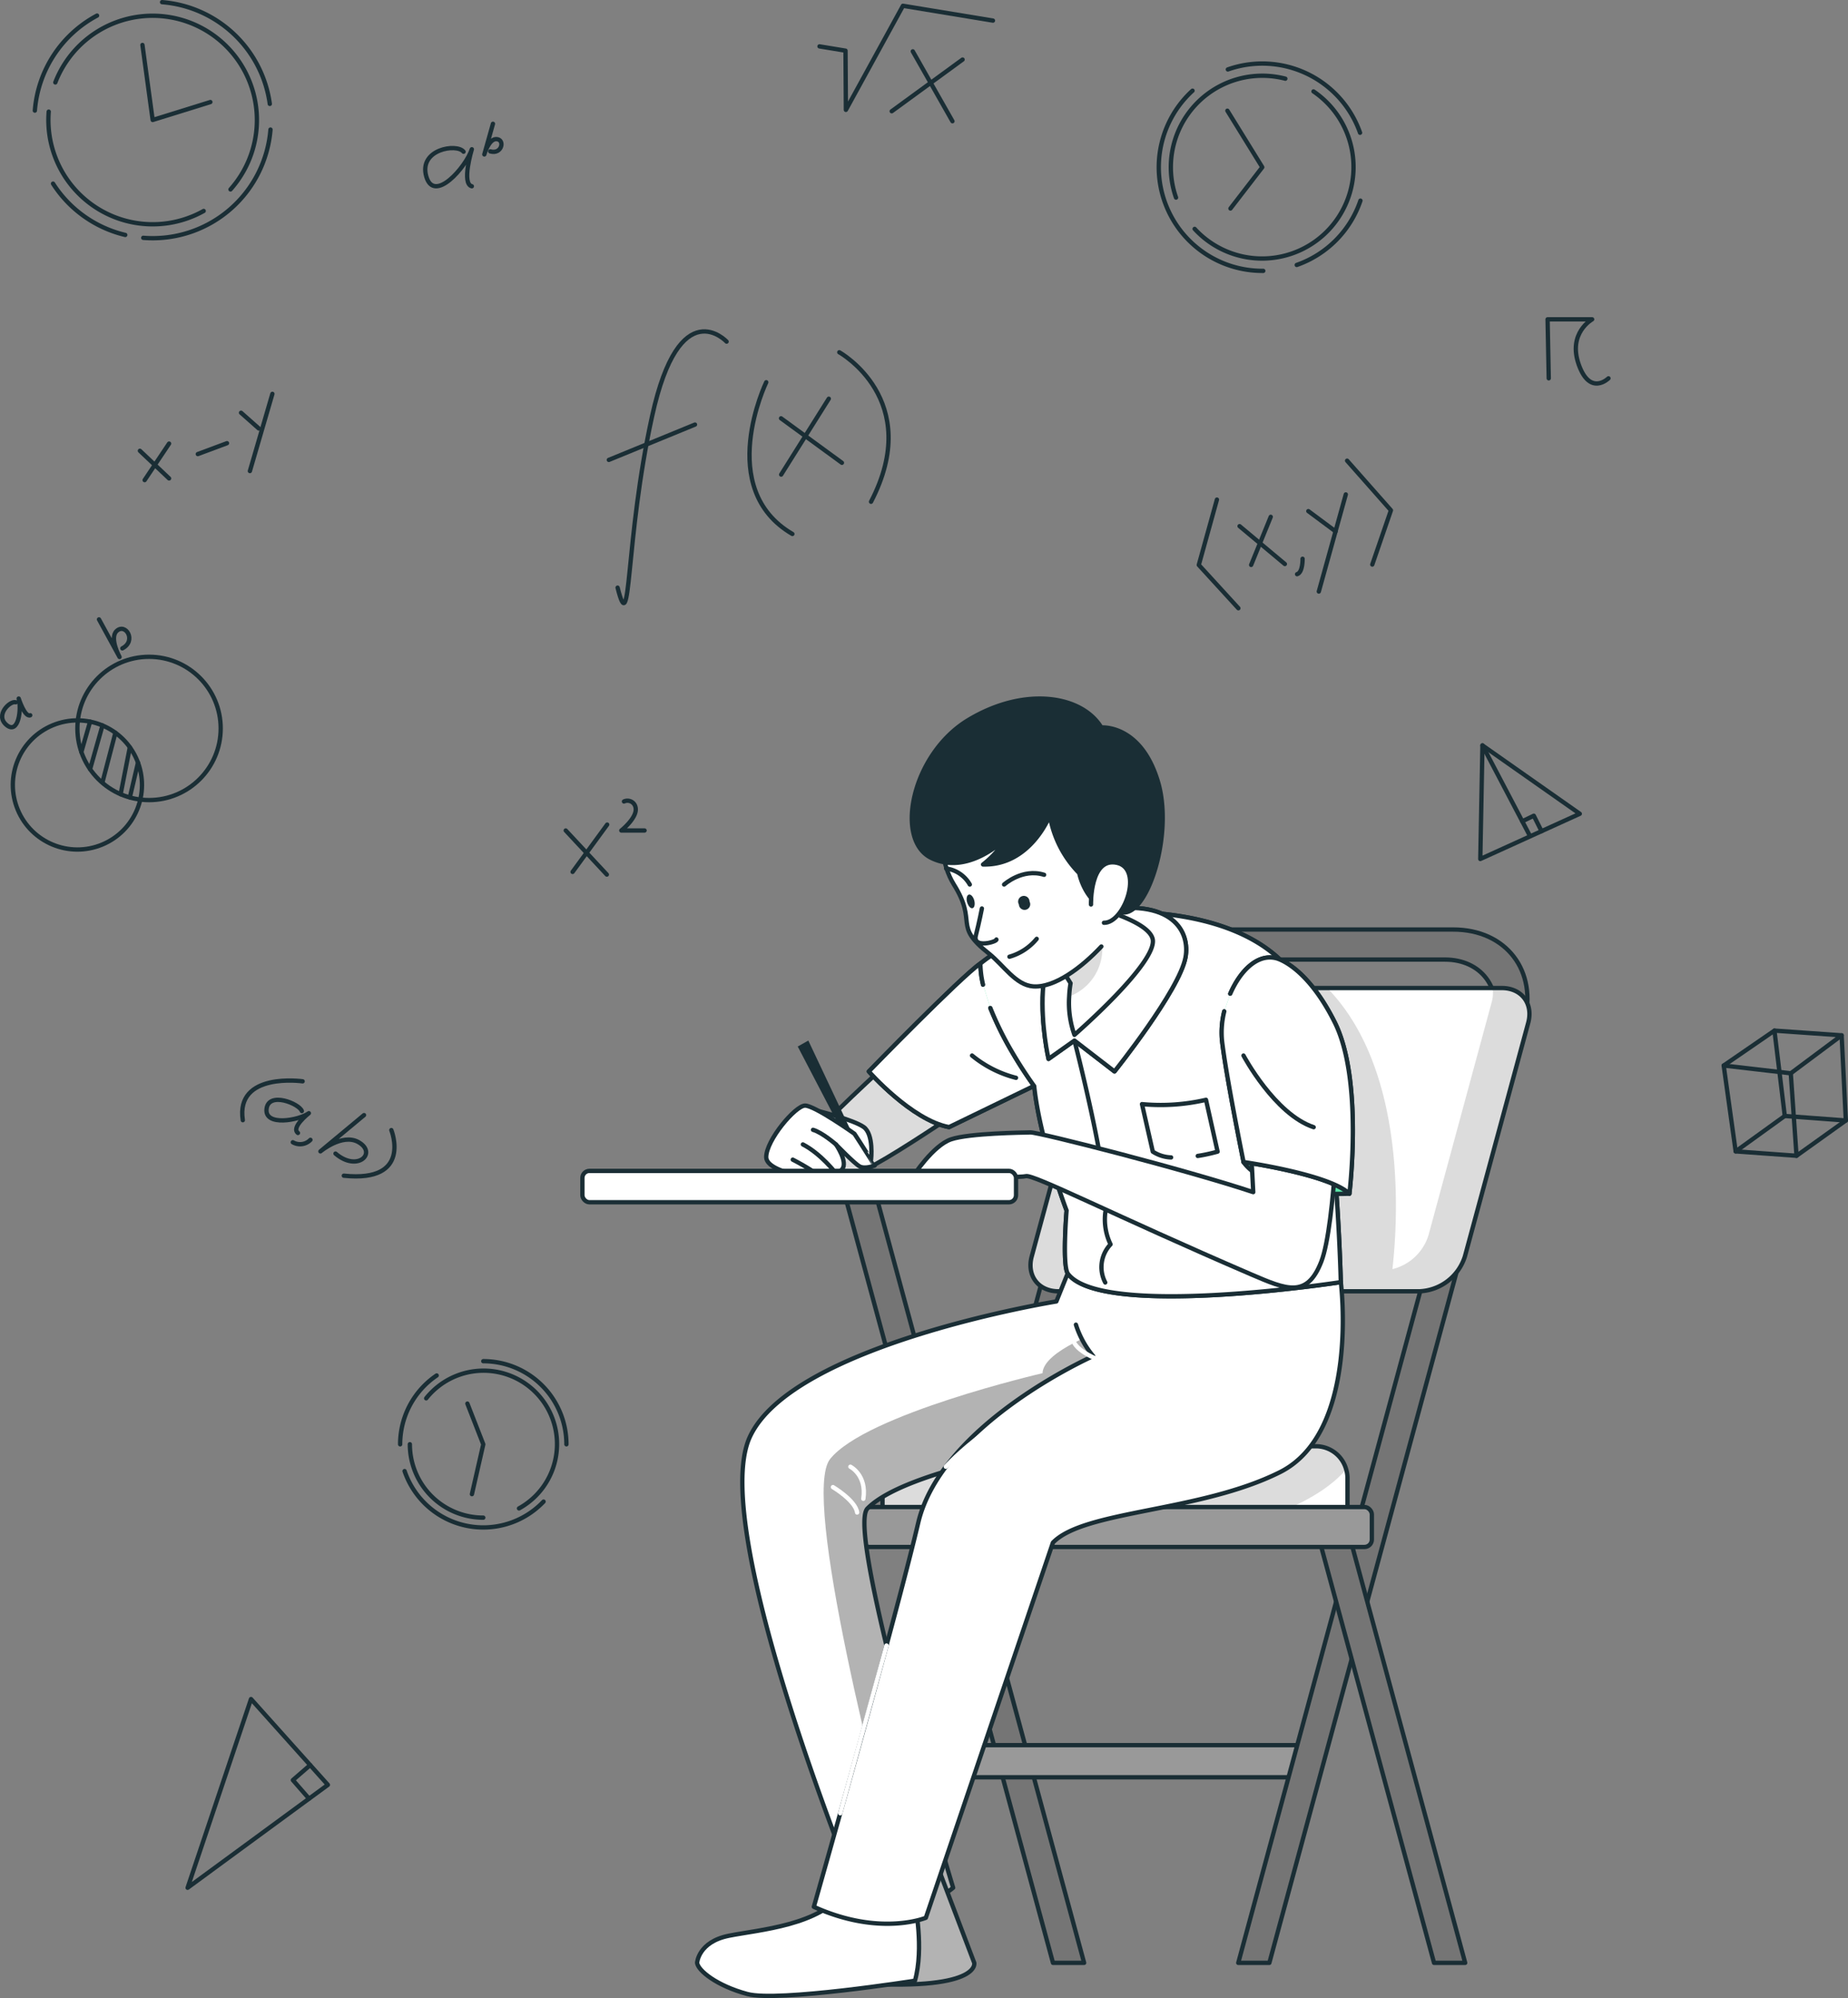 <svg xmlns="http://www.w3.org/2000/svg" xmlns:xlink="http://www.w3.org/1999/xlink" viewBox="0 0 427.89 462.64"><rect x="0" y="0" width="427.89" height="462.64" fill="#808080" stroke="none"/><defs><style>.cls-1,.cls-5{fill:#fff;}.cls-1,.cls-13,.cls-17,.cls-2,.cls-3,.cls-4{stroke:#1a2e35;}.cls-1,.cls-13,.cls-15,.cls-17,.cls-2,.cls-3,.cls-4{stroke-linecap:round;stroke-linejoin:round;}.cls-15,.cls-2{fill:none;}.cls-3{fill:#757575;}.cls-4{fill:#999;}.cls-6{clip-path:url(#clip-path);}.cls-7{fill-opacity:0.7;opacity:0.2;}.cls-8{clip-path:url(#clip-path-2);}.cls-9{clip-path:url(#clip-path-3);}.cls-10{opacity:0.3;}.cls-11{clip-path:url(#clip-path-4);}.cls-12,.cls-17{fill:#1a2e35;}.cls-13{fill:#5ae4a7;}.cls-14{clip-path:url(#clip-path-5);}.cls-15{stroke:#fff;}.cls-16{clip-path:url(#clip-path-6);}</style><clipPath id="clip-path"><path class="cls-1" d="M353.85,236.82,339.2,290.88A11.54,11.54,0,0,1,328.64,299H245.07c-4.62,0-7.39-3.61-6.18-8.08l14.66-54.06a11.56,11.56,0,0,1,10.56-8.08h83.56C352.29,228.74,355.05,232.37,353.85,236.82Z"/></clipPath><clipPath id="clip-path-2"><path class="cls-1" d="M312,342.11V352H204.34v-9.87a7.26,7.26,0,0,1,7.25-7.25h93.1a7.26,7.26,0,0,1,7,5.35A7,7,0,0,1,312,342.11Z"/></clipPath><clipPath id="clip-path-3"><path class="cls-1" d="M200.85,349.29c-5.16,5.26,19.84,87.81,19.84,87.81-2.73,2.37-6.75,3.49-10.56,4a48.66,48.66,0,0,1-10.54.16s-35.83-86.91-26-108.47,71-31.44,71-31.44l2.61-6.46,31.65-4.45,5.23,38.76s-5.19.5-13,1.51C250.2,333.39,210.33,339.65,200.85,349.29Z"/></clipPath><clipPath id="clip-path-4"><path class="cls-1" d="M183.14,271.12c-5.26-.91,32.14-33.69,32.14-33.69l18,12.14s-30.68,21.6-35.5,22.2S183.14,271.12,183.14,271.12Z"/></clipPath><clipPath id="clip-path-5"><path class="cls-1" d="M215.64,428.33l9.94,26.17s1.66,6.74-28.4,4.61l-16.57-1.42Z"/></clipPath><clipPath id="clip-path-6"><path class="cls-1" d="M248.78,239.62a22,22,0,0,1-1.22-8.89,24.5,24.5,0,0,1,.32-3.06l-2-3.2-2.6-4.13,3-12s19.13,3.69,20.59,9S248.78,239.62,248.78,239.62Z"/></clipPath></defs><title>student</title><g id="Layer_2" data-name="Layer 2"><g id="header"><path class="cls-2" d="M143,136.07c3.24,12.85,1.64-10.81,8-39.76S168.24,79.1,168.24,79.1"/><line class="cls-2" x1="140.97" y1="106.49" x2="160.92" y2="98.31"/><path class="cls-2" d="M177.42,88.51s-11.93,24.65,6.05,35.13"/><path class="cls-2" d="M194.33,81.57S214,92.5,201.68,116.18"/><line class="cls-2" x1="180.84" y1="96.86" x2="194.94" y2="107.16"/><line class="cls-2" x1="191.9" y1="92.32" x2="180.87" y2="109.89"/><path class="cls-2" d="M70.07,250.38s-15.58-2.23-13.85,9"/><path class="cls-2" d="M69.89,257.26c-.58-1.69-7.68-4.62-8.17-.5s7.5,2.66,9.79,1c0,0-4.21,3.29-2.52,4.58"/><path class="cls-2" d="M71.88,263.93a3.35,3.35,0,0,1-4.08.56"/><path class="cls-2" d="M84.29,258.2l-10.1,8.4s5-4.2,8.74-2.18c4.54,2.5-.12,7.09-5.25,2.69"/><path class="cls-2" d="M90.61,261.67s4.94,12.23-11,10.56"/><polyline class="cls-2" points="189.75 10.74 195.77 11.73 195.86 25.44 209.07 1.34 229.91 4.77"/><line class="cls-2" x1="211.35" y1="11.89" x2="220.53" y2="28.07"/><line class="cls-2" x1="222.88" y1="13.79" x2="206.47" y2="25.76"/><path class="cls-2" d="M107.33,35.13c-1.55-2-10.43-.57-8.63,5.73s9.15-2.1,10.55-6.3c0,0-2.45,8,0,8.57"/><path class="cls-2" d="M114.14,28.66l-2,7.1s1-3.55,2.73-3.55c2.15,0,1.37,3.64-1.36,2.84"/><polyline class="cls-2" points="281.77 115.68 277.57 130.82 286.74 140.84"/><line class="cls-2" x1="287.01" y1="121.83" x2="297.5" y2="130.6"/><line class="cls-2" x1="294.23" y1="119.67" x2="289.69" y2="130.81"/><path class="cls-2" d="M301.6,129.38s.09,3.16-1.27,3.57"/><line class="cls-2" x1="302.93" y1="118.35" x2="309.25" y2="123.05"/><line class="cls-2" x1="311.61" y1="114.48" x2="305.36" y2="136.97"/><polyline class="cls-2" points="311.91 106.67 322.06 118.16 317.74 130.72"/><polygon class="cls-2" points="43.44 437.11 58.12 393.41 75.92 413.28 43.44 437.11"/><polyline class="cls-2" points="71.56 416.48 67.81 412.18 71.81 408.71"/><circle class="cls-2" cx="17.92" cy="181.76" r="14.95" transform="translate(-68.19 20.69) rotate(-22.5)"/><circle class="cls-2" cx="34.51" cy="168.67" r="16.59"/><line class="cls-2" x1="20.86" y1="167.1" x2="18.84" y2="174.13"/><line class="cls-2" x1="23.73" y1="167.98" x2="20.86" y2="178.1"/><line class="cls-2" x1="26.72" y1="169.68" x2="23.73" y2="181.12"/><line class="cls-2" x1="30.06" y1="173.04" x2="27.93" y2="183.9"/><line class="cls-2" x1="31.95" y1="176.58" x2="30.06" y2="184.65"/><path class="cls-2" d="M3.64,162.61c-1.31-.41-4.89,3-2.11,5.28s3.48-3.8,2.8-6.14c0,0,1.4,4.39,2.67,3.87"/><path class="cls-2" d="M22.92,143.42l4.76,8.71s-2.38-4.36-.7-6c2.06-2,4.73,2.23,1.34,4"/><line class="cls-2" x1="32.39" y1="104.38" x2="39.15" y2="110.78"/><line class="cls-2" x1="39.15" y1="102.71" x2="33.49" y2="111.17"/><line class="cls-2" x1="45.8" y1="105.14" x2="52.56" y2="102.62"/><line class="cls-2" x1="55.81" y1="95.57" x2="59.92" y2="99.21"/><line class="cls-2" x1="63.07" y1="91.2" x2="57.86" y2="109.07"/><path class="cls-2" d="M358.6,87.6l-.27-13.66h10.32s-5.72,3.15-3.09,10.51,6.87,3.15,6.87,3.15"/><polygon class="cls-2" points="399.11 246.72 410.86 238.64 426.42 239.73 427.39 259.45 415.97 267.62 401.88 266.6 399.11 246.72"/><polyline class="cls-2" points="401.88 266.6 413.25 258.4 427.39 259.45"/><line class="cls-2" x1="413.25" y1="258.4" x2="410.86" y2="238.64"/><polyline class="cls-2" points="399.11 246.72 414.64 248.52 426.42 239.73"/><line class="cls-2" x1="414.64" y1="248.52" x2="415.97" y2="267.62"/><polygon class="cls-2" points="343.25 172.6 342.75 198.9 365.79 188.43 343.25 172.6"/><line class="cls-2" x1="343.25" y1="172.6" x2="354.23" y2="193.53"/><polyline class="cls-2" points="352.47 190.17 355.14 188.88 356.93 192.46"/><line class="cls-2" x1="130.99" y1="192.3" x2="140.51" y2="202.51"/><line class="cls-2" x1="140.59" y1="190.93" x2="132.58" y2="201.89"/><path class="cls-2" d="M144.48,185.58a1.91,1.91,0,0,1,2.69,1.44c.46,2.29-3.31,5.28-3.31,5.28h5.38"/><path class="cls-2" d="M8.07,25.61a27.35,27.35,0,0,1,14.4-22"/><path class="cls-2" d="M29,54.4A27.35,27.35,0,0,1,12.28,42.52"/><path class="cls-2" d="M62.63,30A27.37,27.37,0,0,1,33.17,55.07"/><path class="cls-2" d="M37.53.5A27.37,27.37,0,0,1,62.47,24.06"/><path class="cls-2" d="M47.16,48.85a24.15,24.15,0,0,1-35.88-23"/><path class="cls-2" d="M12.81,19.09A24.15,24.15,0,1,1,53.37,43.86"/><polyline class="cls-2" points="32.98 10.41 35.35 27.78 48.71 23.63"/><path class="cls-2" d="M292.5,62.72A24,24,0,0,1,276.12,21"/><path class="cls-2" d="M315,46.46a23.92,23.92,0,0,1-14.75,14.89"/><path class="cls-2" d="M284.3,16.08a24,24,0,0,1,30.61,14.66"/><path class="cls-2" d="M304.13,21.17A21.18,21.18,0,1,1,276.61,53"/><path class="cls-2" d="M272.3,45.75a21.18,21.18,0,0,1,25.31-27.53"/><polyline class="cls-2" points="284.19 25.63 292.27 38.72 284.9 48.28"/><path class="cls-2" d="M92.65,334.43a19.24,19.24,0,0,1,8.46-15.94"/><path class="cls-2" d="M125.86,347.69a19.25,19.25,0,0,1-32.18-7.06"/><path class="cls-2" d="M111.9,315.18a19.25,19.25,0,0,1,19.25,19.25"/><path class="cls-2" d="M111.9,351.41a17,17,0,0,1-17-17"/><path class="cls-2" d="M98.68,323.78a17,17,0,1,1,21.49,25.49"/><polyline class="cls-2" points="109.27 345.97 111.9 334.43 108.22 325"/><polygon class="cls-3" points="195.61 276.69 243.81 454.5 251.02 454.5 202.82 276.69 195.61 276.69"/><rect class="cls-4" x="212.8" y="404.09" width="91.37" height="7.44"/><path class="cls-3" d="M352.91,236.75l-59,217.75h-7.2l59-217.75c2.18-8-2.81-14.56-11.13-14.56H283.7c-8.3,0-16.85,6.52-19,14.56l-59,217.75h-7.2l59-217.75c3.22-11.89,15.81-21.52,28.12-21.52h50.86C348.77,215.23,356.13,224.86,352.91,236.75Z"/><path class="cls-5" d="M353.85,236.82,339.2,290.88A11.54,11.54,0,0,1,328.64,299H245.07c-4.62,0-7.39-3.61-6.18-8.08l14.66-54.06a11.56,11.56,0,0,1,10.56-8.08h83.56C352.29,228.74,355.05,232.37,353.85,236.82Z"/><g class="cls-6"><path class="cls-7" d="M353.85,236.82,339.2,290.88A11.54,11.54,0,0,1,328.64,299H245.07c-4.62,0-7.39-3.61-6.18-8.08l14.66-54.06a11.56,11.56,0,0,1,10.56-8.08h43.21c18.68,19.18,16.3,54.44,15.08,65.09a11.65,11.65,0,0,0,8.34-7.8L345.4,232a7.3,7.3,0,0,0,.18-3.22h2.09C352.29,228.74,355.05,232.37,353.85,236.82Z"/></g><path class="cls-2" d="M353.85,236.82,339.2,290.88A11.54,11.54,0,0,1,328.64,299H245.07c-4.62,0-7.39-3.61-6.18-8.08l14.66-54.06a11.56,11.56,0,0,1,10.56-8.08h83.56C352.29,228.74,355.05,232.37,353.85,236.82Z"/><polygon class="cls-3" points="304.71 353.68 332.04 454.5 339.25 454.5 311.92 353.68 304.71 353.68"/><path class="cls-5" d="M312,342.11V352H204.34v-9.87a7.26,7.26,0,0,1,7.25-7.25h93.1a7.26,7.26,0,0,1,7,5.35A7,7,0,0,1,312,342.11Z"/><g class="cls-8"><path class="cls-7" d="M311.7,340.21c-3.48,4.09-9.73,8.26-20.48,11.77H204.34v-9.87a7.26,7.26,0,0,1,7.25-7.25h93.1A7.26,7.26,0,0,1,311.7,340.21Z"/></g><path class="cls-2" d="M312,342.11V352H204.34v-9.87a7.26,7.26,0,0,1,7.25-7.25h93.1a7.26,7.26,0,0,1,7,5.35A7,7,0,0,1,312,342.11Z"/><rect class="cls-4" x="199.58" y="348.95" width="118.06" height="9.25" rx="1.71"/><path class="cls-5" d="M200.85,349.29c-5.16,5.26,19.84,87.81,19.84,87.81-2.73,2.37-6.75,3.49-10.56,4a48.66,48.66,0,0,1-10.54.16s-35.83-86.91-26-108.47,71-31.44,71-31.44l2.61-6.46,31.65-4.45,5.23,38.76s-5.19.5-13,1.51C250.2,333.39,210.33,339.65,200.85,349.29Z"/><g class="cls-9"><path class="cls-10" d="M220.69,437.1c-2.73,2.37-6.75,3.49-10.56,4-6.95-25.85-24.65-94.82-17.93-103.26,8.27-10.41,49.19-19.88,49.19-19.88.17-5.31,14.52-10.1,14.52-10.1l15.24,22.85c-20.95,2.69-60.82,8.95-70.3,18.59C195.69,354.55,220.69,437.1,220.69,437.1Z"/></g><path class="cls-2" d="M200.85,349.29c-5.16,5.26,19.84,87.81,19.84,87.81-2.73,2.37-6.75,3.49-10.56,4a48.66,48.66,0,0,1-10.54.16s-35.83-86.91-26-108.47,71-31.44,71-31.44l2.61-6.46,31.65-4.45,5.23,38.76s-5.19.5-13,1.51C250.2,333.39,210.33,339.65,200.85,349.29Z"/><path class="cls-5" d="M183.14,271.12c-5.26-.91,32.14-33.69,32.14-33.69l18,12.14s-30.68,21.6-35.5,22.2S183.14,271.12,183.14,271.12Z"/><g class="cls-11"><path class="cls-7" d="M183.14,271.12c-5.26-.91,32.14-33.69,32.14-33.69l18,12.14s-30.68,21.6-35.5,22.2S183.14,271.12,183.14,271.12Z"/></g><path class="cls-2" d="M183.14,271.12c-5.26-.91,32.14-33.69,32.14-33.69l18,12.14s-30.68,21.6-35.5,22.2S183.14,271.12,183.14,271.12Z"/><path class="cls-1" d="M189.74,257.33s7.83,1.95,10.23,3.62,1.72,7.57,1.72,7.57S191.22,265.53,189.74,257.33Z"/><polygon class="cls-12" points="184.71 242.32 199.28 270.26 201 270.26 187.16 240.94 184.71 242.32"/><path class="cls-1" d="M197.84,262.52S188.65,256,186.41,256s-9,8-9,11.94,14.69,6.2,17.57,2.81c1.42-1.68-1.42-5.75-1.42-5.75s4.27,4.42,5.5,5.09,3.47-.21,3.47-.21S199.48,265,197.84,262.52Z"/><path class="cls-2" d="M193.57,271.69s-3.49-4.54-7.67-6.7"/><path class="cls-2" d="M193.57,265s-3.18-2.78-5.32-3.39"/><path class="cls-2" d="M183.56,268.52a55.8,55.8,0,0,1,6.42,3.86"/><path class="cls-13" d="M227,223.09c-4.71,3.29-25.83,25-25.83,25s9.9,11.26,18.57,12.89l23.52-11.41Z"/><path class="cls-1" d="M227,223.09c-4.71,3.29-25.83,25-25.83,25s9.9,11.26,18.57,12.89l23.52-11.41Z"/><path class="cls-5" d="M215.64,428.33l9.94,26.17s1.66,6.74-28.4,4.61l-16.57-1.42Z"/><g class="cls-14"><path class="cls-10" d="M215.64,428.33l9.94,26.17s1.66,6.74-28.4,4.61l-16.57-1.42Z"/></g><path class="cls-2" d="M215.64,428.33l9.94,26.17s1.66,6.74-28.4,4.61l-16.57-1.42Z"/><path class="cls-1" d="M211.85,440.88s2.13,10.18,0,17.75c0,0-31.72,5-38.82,3.08s-11.4-5.43-11.62-7.21c0,0,.26-4.86,7.36-6.28s21.25-2.37,26.84-10.42S211.85,440.88,211.85,440.88Z"/><path class="cls-1" d="M253.72,293.87c10.14-14.46,56.73,2.94,56.73,2.94s4.45,34.8-14.11,44.08S251,349.68,243.79,357.2l-29.42,86.86s-10.56,4.42-25.93-2.54c0,0,18.68-65.59,24.16-88.88C218,329.6,253.12,314,253.12,314a21.26,21.26,0,0,1-4-7.27"/><path class="cls-15" d="M300.9,327.13a52.24,52.24,0,0,1-4.7,3.69"/><path class="cls-15" d="M304.71,297.66c3.8,8.25,4.1,18.74-1.23,26.38"/><path class="cls-15" d="M294.1,299s-1,6.36,1.86,8.89,11.54,3.81,11.54,3.81"/><path class="cls-15" d="M255.89,299.27s.4,6.35-2.17,6-2.7,2.54-2.7,2.54"/><path class="cls-13" d="M227.62,228a21.9,21.9,0,0,1-.62-4.88s14.4-12.11,32.85-12c22,.07,35.47,7,40.87,16.62,8.54,15.22,9.73,69.14,9.73,69.14s-55.25,8.52-63.17-1.93c-1.38-1.81-.32-14.66-.32-14.66s-6.19-16.22-7.5-28.81c0,0-2.38-3.21-5.06-7.78a75.41,75.41,0,0,1-5.09-10.3"/><path class="cls-1" d="M227.62,228a21.9,21.9,0,0,1-.62-4.88s14.4-12.11,32.85-12c22,.07,35.47,7,40.87,16.62,8.54,15.22,9.73,69.14,9.73,69.14s-55.25,8.52-63.17-1.93c-1.38-1.81-.32-14.66-.32-14.66s-6.19-16.22-7.5-28.81c0,0-2.38-3.21-5.06-7.78a75.41,75.41,0,0,1-5.09-10.3"/><path class="cls-2" d="M248.78,240.94s8.43,32.73,7.13,39.92a13.29,13.29,0,0,0,1.23,7.27,7.65,7.65,0,0,0-1.23,8.83"/><path class="cls-2" d="M271.16,268a8.26,8.26,0,0,1-4.24-1.34l-2.5-11a46.47,46.47,0,0,0,14.82-1l2.68,12a39.69,39.69,0,0,1-4.59,1"/><path class="cls-13" d="M242.78,245.19s-7.13-30.59,10.94-34.14,21.84,4.91,20.77,10.64c-1.42,7.65-16.44,26.4-16.44,26.4l-9.27-7.15Z"/><path class="cls-1" d="M242.78,245.19s-7.13-30.59,10.94-34.14,21.84,4.91,20.77,10.64c-1.42,7.65-16.44,26.4-16.44,26.4l-9.27-7.15Z"/><path class="cls-15" d="M219,339.62s11.7-13.52,38.12-23.72c0,0-6.85-2.1-8.36-4.94"/><line class="cls-15" x1="205.26" y1="381.02" x2="194.55" y2="419.86"/><path class="cls-13" d="M287.92,269.07s4.81,8.08,24.5,7.33A30.59,30.59,0,0,0,299,268.06C290.91,265.87,287.92,269.07,287.92,269.07Z"/><path class="cls-1" d="M211.45,272.32s4.57-7.09,8.77-8.51,16.49-1.55,18.38-1.6,35.72,8.55,51.58,13.83l-1.38-26.47,21.32,1.67s-.86,32.33-4.18,40.88-8.06,6.47-16.16,3c-31.88-13.73-50.55-23.3-52.28-22.78S211.45,272.32,211.45,272.32Z"/><path class="cls-13" d="M283.47,234.18a20.08,20.08,0,0,0-.53,6.72c.95,8.28,5,28.17,5,28.17s19.88,2.84,24.5,7.33c0,0,3.27-26.35-3.4-39.69s-13.58-14.84-13.58-14.84c-4.37-1.08-8.33,3-10.6,8.22"/><path class="cls-1" d="M283.47,234.18a20.08,20.08,0,0,0-.53,6.72c.95,8.28,5,28.17,5,28.17s19.88,2.84,24.5,7.33c0,0,3.27-26.35-3.4-39.69s-13.58-14.84-13.58-14.84c-4.37-1.08-8.33,3-10.6,8.22"/><path class="cls-2" d="M225.07,244.41a26.27,26.27,0,0,0,10.18,5.16"/><path class="cls-2" d="M287.92,244.41S295.14,258,304.17,261"/><path class="cls-15" d="M241.4,349s1.32,1,1.86,4.63"/><path class="cls-15" d="M236.47,353.58a8.38,8.38,0,0,1,5.86,3.38"/><path class="cls-15" d="M196.9,339.62s3.83,1.93,3,7.42"/><path class="cls-15" d="M192.86,344.34s5.23,3.1,5.6,5.88"/><path class="cls-15" d="M253.47,310.85s11.64,1.64,14.25,0"/><path class="cls-5" d="M248.78,239.62a22,22,0,0,1-1.22-8.89,24.5,24.5,0,0,1,.32-3.06l-2-3.2-2.6-4.13,3-12s19.13,3.69,20.59,9S248.78,239.62,248.78,239.62Z"/><g class="cls-16"><path class="cls-7" d="M247.56,230.73a24.5,24.5,0,0,1,.32-3.06l-2-3.2c3.31-.66,6.94-2.13,9.34-5.24A11.76,11.76,0,0,1,247.56,230.73Z"/></g><path class="cls-2" d="M248.78,239.62a22,22,0,0,1-1.22-8.89,24.5,24.5,0,0,1,.32-3.06l-2-3.2-2.6-4.13,3-12s19.13,3.69,20.59,9S248.78,239.62,248.78,239.62Z"/><path class="cls-1" d="M260.79,209.38c5.92-15.61,2-42-26.71-37-16.91,3-18.88,23.36-13.23,32.4s-.36,9.34,8.11,16c3.43,2.72,6.2,7.33,10.29,7.62,4.87.34,11.11-4.27,15.76-9.24"/><path class="cls-2" d="M232.49,204.81s4.24-3.84,9.27-2.25"/><path class="cls-2" d="M224.55,204.81a7.47,7.47,0,0,0-5.48-3.71"/><path class="cls-1" d="M227.35,210.36s-.6,3.11-1.4,6.25,5,1.42,4.76.93"/><path class="cls-2" d="M233.73,221.53a12.72,12.72,0,0,0,6.31-4.14"/><path class="cls-12" d="M238.38,208.75a1.31,1.31,0,1,1-2.46.68,1.32,1.32,0,1,1,2.46-.68Z"/><path class="cls-12" d="M225.58,208.49c.23.87.06,1.67-.39,1.8s-1-.49-1.26-1.36-.06-1.67.4-1.79S225.34,207.62,225.58,208.49Z"/><path class="cls-17" d="M243.08,188.79s-4.46,11.65-15.46,11.38c0,0,3.81-2.9,4.87-5.69,0,0-8.47,8.39-16.94,4.13s-4.35-24.06,8.68-31.9S250.49,161,255,168.45c0,0,9.11-.84,13.11,12.53,3.57,11.94-2.15,30.1-7.77,30.31-8.7.33-10.45-9.12-10.45-9.12A24.87,24.87,0,0,1,243.08,188.79Z"/><path class="cls-1" d="M252.61,209.44s-.26-11,6-9.66,1.72,14-3,13.89"/><rect class="cls-1" x="134.85" y="271.12" width="100.4" height="7.26" rx="1.63"/></g></g></svg>